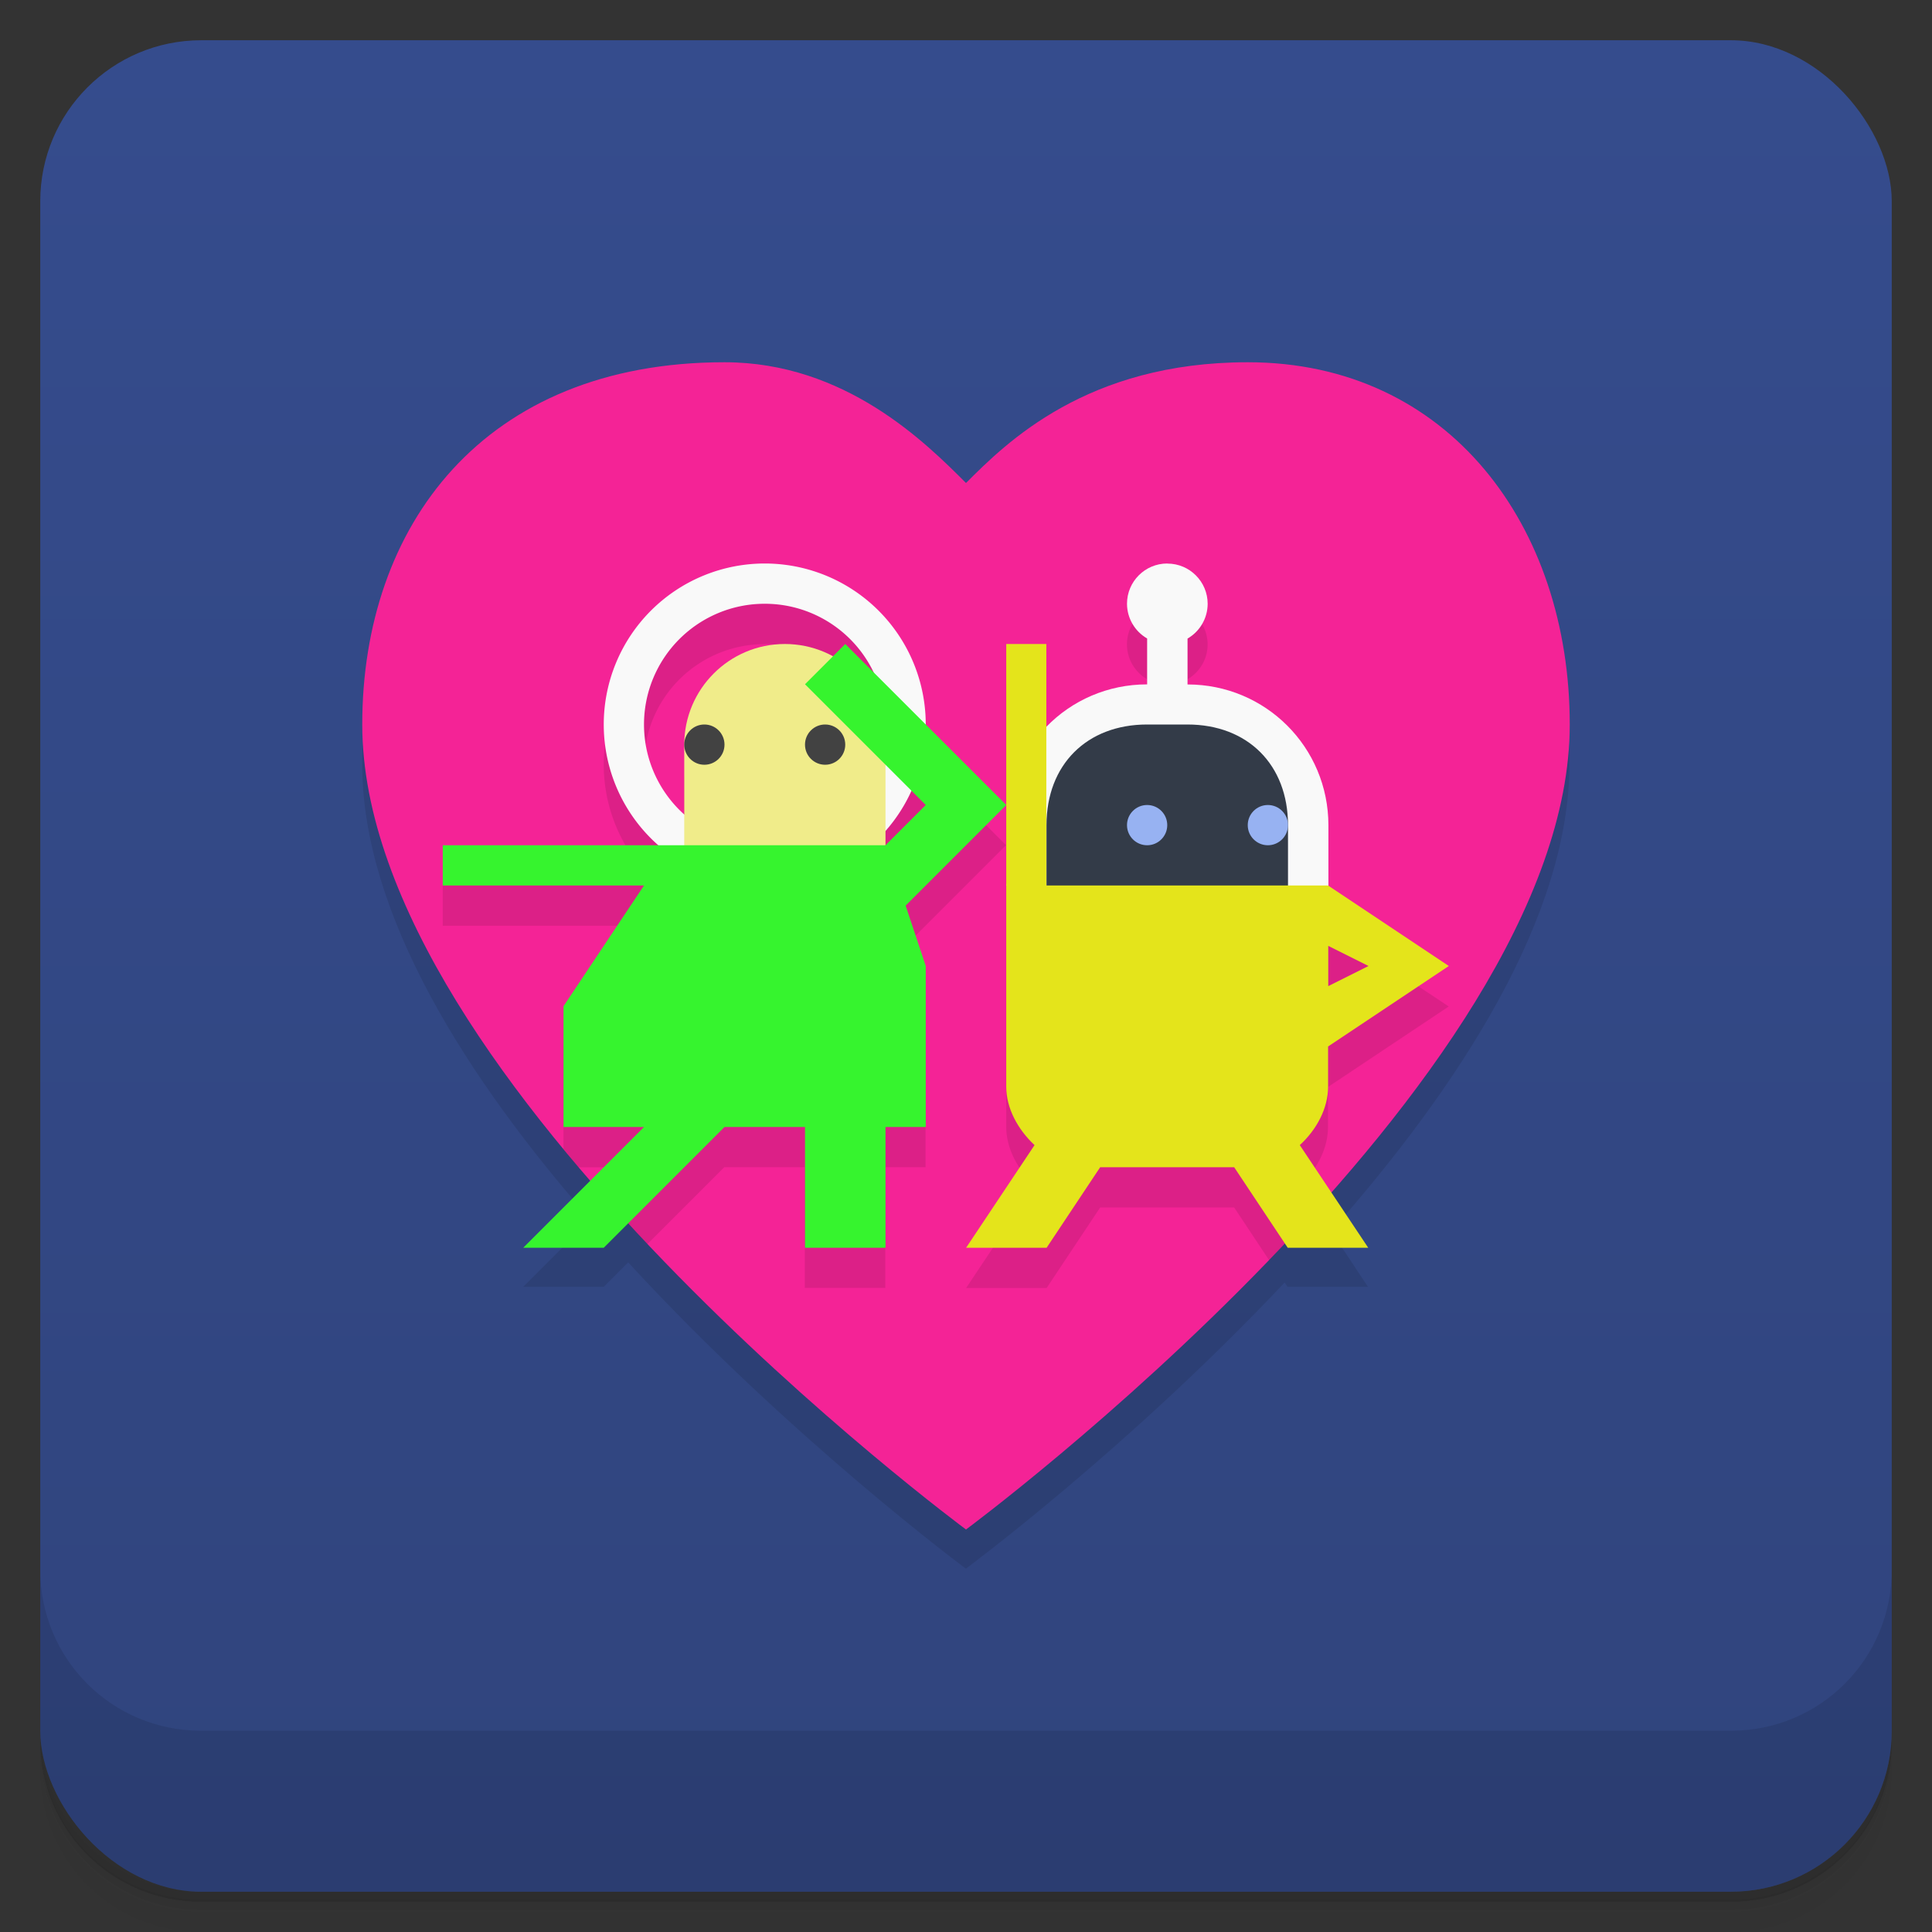 <svg version="1.1" viewBox="0 0 48 48" xmlns="http://www.w3.org/2000/svg">
 <rect x="0" y="0" width="48" height="48" fill="#333333" stroke="none"/>
 <defs>
  <linearGradient id="bg" x2="0" y1="1" y2="47" gradientUnits="userSpaceOnUse">
   <stop style="stop-color:#354c8d" offset="0"/>
   <stop style="stop-color:#30447d" offset="1"/>
  </linearGradient>
 </defs>
 <path d="m1 43v0.25c0 2.22 1.78 4 4 4h38c2.22 0 4-1.78 4-4v-0.25c0 2.22-1.78 4-4 4h-38c-2.22 0-4-1.78-4-4zm0 0.5v0.5c0 2.22 1.78 4 4 4h38c2.22 0 4-1.78 4-4v-0.5c0 2.22-1.78 4-4 4h-38c-2.22 0-4-1.78-4-4z" style="opacity:.02"/>
 <path d="m1 43.2v0.25c0 2.22 1.78 4 4 4h38c2.22 0 4-1.78 4-4v-0.25c0 2.22-1.78 4-4 4h-38c-2.22 0-4-1.78-4-4z" style="opacity:.05"/>
 <path d="m1 43v0.25c0 2.22 1.78 4 4 4h38c2.22 0 4-1.78 4-4v-0.25c0 2.22-1.78 4-4 4h-38c-2.22 0-4-1.78-4-4z" style="opacity:.1"/>
 <rect x="1" y="1" width="46" height="46" rx="4" style="fill:url(#bg)"/>
 <path d="m1 39v4c0 2.22 1.78 4 4 4h38c2.22 0 4-1.78 4-4v-4c0 2.22-1.78 4-4 4h-38c-2.22 0-4-1.78-4-4z" style="opacity:.1"/>
 <path d="m18 10c-6 0-9 4.08-9 9 0 3.72 2.62 7.82 5.67 11.3l-1.67 1.67h2l0.607-0.607c4.02 4.37 8.39 7.61 8.39 7.61s4.04-2.99 7.92-7.11l0.07 0.107h2l-0.916-1.38c3.16-3.58 5.92-7.8 5.92-11.6-5.24e-4 -4.92-3-9-8-9-4 0-6 2-7 3-1-1-3-3-6-3z" style="opacity:.1"/>
 <path d="m18 9c-6 0-9 4.08-9 9 0 8.91 15 20 15 20s15-11.1 15-20c-5.24e-4 -4.92-3-9-8-9-4 0-6 2-7 3-1-1-3-3-6-3z" style="fill:#f42396"/>
 <path d="m19 15a4 4 0 0 0-4 4 4 4 0 0 0 1.36 3h-5.36v1h5l-2 3v2.55c0.125 0.151 0.248 0.302 0.375 0.451h1.62l-0.867 0.867c0.317 0.355 0.636 0.703 0.957 1.04l1.91-1.91h2v3h2v-3h1v-4l-0.5-1.5 2.5-2.5-2-2a4 4 0 0 0-4-4zm6 6v7c0 0.533 0.286 1.06 0.703 1.45l-1.7 2.55h2l1.33-2h3.33l0.869 1.31c0.39-0.405 0.778-0.827 1.16-1.25l-0.402-0.604c0.417-0.382 0.703-0.911 0.703-1.45v-1l3-2-2.99-1.99v-1.5c0-1.94-1.56-3.5-3.5-3.5v-1.14c0.308-0.178 0.499-0.507 0.5-0.863 0-0.552-0.448-1-1-1l-0.004-2e-3c-0.552 0-1 0.448-1 1 0.001 0.356 0.192 0.685 0.5 0.863v1.14c-0.984 0-1.87 0.401-2.5 1.05l-0.004 0.016v-2.07h-0.996zm-6-5a3 3 0 0 1 2.71 1.71l-0.707-0.707-0.305 0.305c-0.355-0.194-0.763-0.305-1.2-0.305-1.38 0-2.5 1.12-2.5 2.5v1.72a3 3 0 0 1-1-2.22 3 3 0 0 1 3-3zm3.64 4.64 0.355 0.355-1 1v-0.357a4 4 0 0 0 0.645-0.998zm10.4 3.86 1 0.5-1 0.5z" style="opacity:.1"/>
 <path d="m19 14a4 4 0 0 0-4 4 4 4 0 0 0 4 4 4 4 0 0 0 4-4 4 4 0 0 0-4-4zm0 1a3 3 0 0 1 3 3 3 3 0 0 1-3 3 3 3 0 0 1-3-3 3 3 0 0 1 3-3z" style="fill:#f9f9f9"/>
 <path d="m19.5 16c-1.38 0-2.5 1.12-2.5 2.5v2.5l2 1 3-1v-2.5c0-1.38-1.12-2.5-2.5-2.5z" style="fill:#f0ec8a"/>
 <path d="m21 16-1 1 3 3-1 1h-11v1h5l-2 3v3h2l-3 3h2l3-3h2v3h2v-3h1v-4l-0.5-1.5 2.5-2.5z" style="fill:#36f42e"/>
 <path d="m29 14c-0.552 0-1 0.448-1 1 0.001 0.356 0.192 0.685 0.5 0.863v1.14c-0.984 0-1.87 0.402-2.5 1.05l-1 3.95 4 1 4-1 0.004 2e-3v-1.5c0-1.94-1.56-3.5-3.5-3.5v-1.14c0.308-0.178 0.499-0.507 0.5-0.863 0-0.552-0.448-1-1-1z" style="fill:#f9f9f9"/>
 <path d="m28.5 18c-1.5 0-2.5 1-2.5 2.5v1.5l3 2 3-2v-1.5c0-1.5-1-2.5-2.5-2.5z" style="fill:#333b48"/>
 <path d="m25 16v11c0 0.533 0.286 1.06 0.703 1.45l-1.7 2.55h2l1.33-2h3.33l1.33 2h2l-1.7-2.55c0.417-0.382 0.703-0.912 0.703-1.45v-1l3-2-3-2h-7v-6zm8 7.5 1 0.5-1 0.5z" style="fill:#e4e41b"/>
 <circle cx="28.5" cy="20.5" r=".5" style="fill:#97b2f2"/>
 <circle cx="31.5" cy="20.5" r=".5" style="fill:#97b2f2"/>
 <circle cx="17.5" cy="18.5" r=".5" style="fill:#424242"/>
 <circle cx="20.5" cy="18.5" r=".5" style="fill:#424242"/>
</svg>
